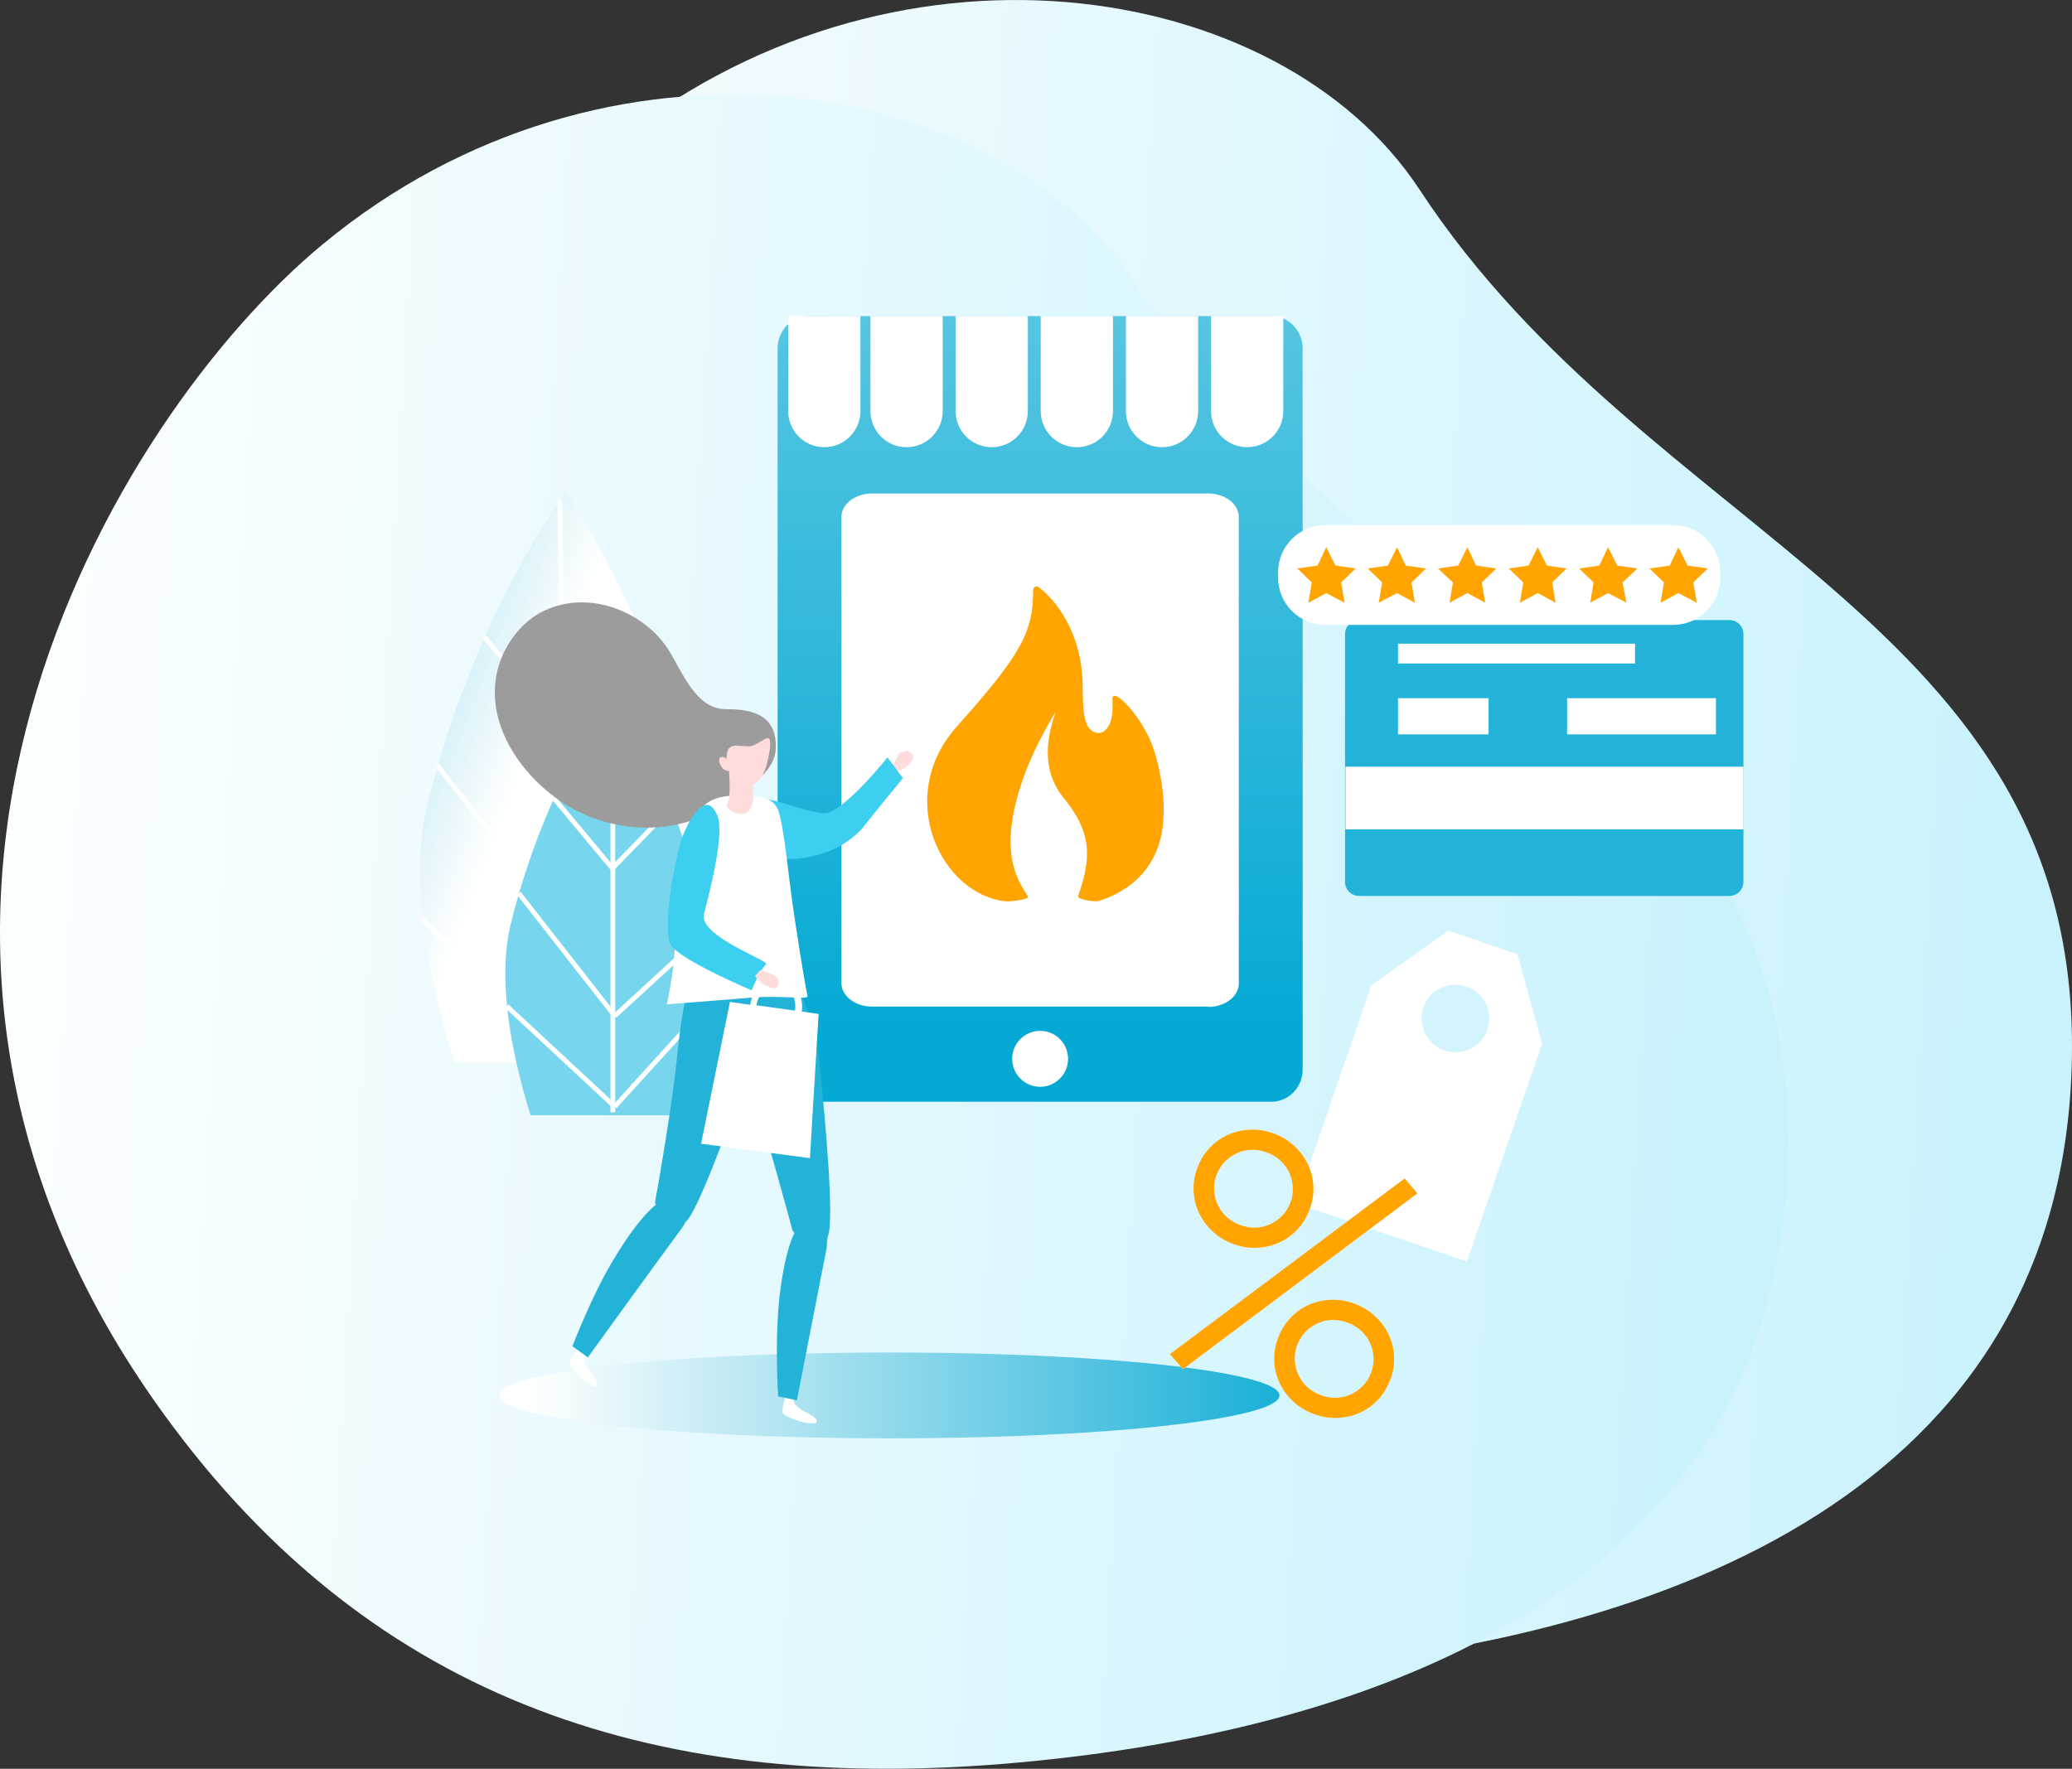 <?xml version="1.0" encoding="UTF-8"?>
<svg width="219px" height="187px" viewBox="0 0 219 187" version="1.1" xmlns="http://www.w3.org/2000/svg" xmlns:xlink="http://www.w3.org/1999/xlink">
    <rect x="0" y="0" width="219" height="187" fill="#333333" stroke="none"/>
    <!-- Generator: sketchtool 52.3 (67297) - http://www.bohemiancoding.com/sketch -->
    <title>28F8C2D6-DF4D-49A0-818F-282C361440B5</title>
    <desc>Created with sketchtool.</desc>
    <defs>
        <linearGradient x1="0%" y1="100%" x2="172.994%" y2="109.16%" id="linearGradient-1">
            <stop stop-color="#FFFFFF" offset="0%"></stop>
            <stop stop-color="#9EE8FB" offset="99.379%"></stop>
        </linearGradient>
        <linearGradient x1="0%" y1="100%" x2="-129.3%" y2="0%" id="linearGradient-2">
            <stop stop-color="#FFFFFF" offset="0%"></stop>
            <stop stop-color="#05A9D3" offset="100%"></stop>
        </linearGradient>
        <linearGradient x1="43.883%" y1="-188.928%" x2="43.883%" y2="90.62%" id="linearGradient-3">
            <stop stop-color="#FFFFFF" offset="0%"></stop>
            <stop stop-color="#05A9D3" offset="100%"></stop>
        </linearGradient>
        <linearGradient x1="3.436%" y1="49.927%" x2="109.167%" y2="49.927%" id="linearGradient-4">
            <stop stop-color="#FFFFFF" offset="0%"></stop>
            <stop stop-color="#05A9D3" offset="100%"></stop>
        </linearGradient>
        <path d="M135.798,127.882 C135.798,128.759 135.636,129.576 135.312,130.334 C134.989,131.093 134.539,131.75 133.964,132.307 C133.389,132.864 132.718,133.302 131.951,133.622 C131.184,133.942 130.358,134.102 129.471,134.102 C128.584,134.102 127.757,133.942 126.991,133.622 C126.224,133.302 125.553,132.864 124.978,132.307 C124.402,131.75 123.953,131.093 123.63,130.334 C123.306,129.576 123.144,128.759 123.144,127.882 C123.144,127.006 123.306,126.188 123.63,125.43 C123.953,124.672 124.402,124.015 124.978,123.458 C125.553,122.901 126.224,122.463 126.991,122.143 C127.757,121.823 128.584,121.663 129.471,121.663 C130.358,121.663 131.184,121.823 131.951,122.143 C132.718,122.463 133.389,122.901 133.964,123.458 C134.539,124.015 134.989,124.672 135.312,125.43 C135.636,126.188 135.798,127.006 135.798,127.882 Z M133.641,127.882 C133.641,127.29 133.527,126.745 133.299,126.248 C133.072,125.75 132.772,125.318 132.401,124.95 C132.029,124.583 131.592,124.299 131.089,124.097 C130.585,123.896 130.046,123.795 129.471,123.795 C128.896,123.795 128.357,123.896 127.853,124.097 C127.35,124.299 126.913,124.583 126.541,124.95 C126.17,125.318 125.87,125.75 125.643,126.248 C125.415,126.745 125.301,127.29 125.301,127.882 C125.301,128.475 125.415,129.02 125.643,129.517 C125.87,130.015 126.17,130.447 126.541,130.814 C126.913,131.181 127.35,131.466 127.853,131.667 C128.357,131.869 128.896,131.969 129.471,131.969 C130.046,131.969 130.585,131.869 131.089,131.667 C131.592,131.466 132.029,131.181 132.401,130.814 C132.772,130.447 133.072,130.015 133.299,129.517 C133.527,129.02 133.641,128.475 133.641,127.882 Z M150.356,141.458 C150.356,142.335 150.194,143.152 149.871,143.91 C149.547,144.668 149.098,145.326 148.523,145.883 C147.948,146.439 147.277,146.878 146.51,147.198 C145.743,147.517 144.916,147.677 144.03,147.677 C143.143,147.677 142.316,147.517 141.549,147.198 C140.782,146.878 140.111,146.439 139.536,145.883 C138.961,145.326 138.512,144.668 138.188,143.91 C137.865,143.152 137.703,142.335 137.703,141.458 C137.703,140.581 137.865,139.764 138.188,139.006 C138.512,138.248 138.961,137.59 139.536,137.033 C140.111,136.477 140.782,136.038 141.549,135.719 C142.316,135.399 143.143,135.239 144.03,135.239 C144.916,135.239 145.743,135.399 146.51,135.719 C147.277,136.038 147.948,136.477 148.523,137.033 C149.098,137.59 149.547,138.248 149.871,139.006 C150.194,139.764 150.356,140.581 150.356,141.458 Z M148.199,141.458 C148.199,140.866 148.086,140.321 147.858,139.823 C147.63,139.326 147.331,138.893 146.959,138.526 C146.588,138.159 146.15,137.875 145.647,137.673 C145.144,137.472 144.605,137.371 144.03,137.371 C143.454,137.371 142.915,137.472 142.412,137.673 C141.909,137.875 141.471,138.159 141.1,138.526 C140.728,138.893 140.429,139.326 140.201,139.823 C139.973,140.321 139.86,140.866 139.86,141.458 C139.86,142.05 139.973,142.595 140.201,143.093 C140.429,143.59 140.728,144.023 141.1,144.39 C141.471,144.757 141.909,145.042 142.412,145.243 C142.915,145.444 143.454,145.545 144.03,145.545 C144.605,145.545 145.144,145.444 145.647,145.243 C146.15,145.042 146.588,144.757 146.959,144.39 C147.331,144.023 147.63,143.59 147.858,143.093 C148.086,142.595 148.199,142.05 148.199,141.458 Z M129.579,148.353 L127.71,147.393 L143.922,120.988 L145.755,121.947 L129.579,148.353 Z" id="path-5"></path>
        <linearGradient x1="0%" y1="100%" x2="172.994%" y2="109.16%" id="linearGradient-6">
            <stop stop-color="#FFFFFF" offset="0%"></stop>
            <stop stop-color="#05A9D3" offset="100%"></stop>
        </linearGradient>
    </defs>
    <g id="token" stroke="none" stroke-width="1" fill="none" fill-rule="evenodd">
        <g id="Tablet_Token_1024" transform="translate(-579, -1115)">
            <g id="Group-4" transform="translate(88, 1025)">
                <g id="Group-35-Copy" transform="translate(491, 90)">
                    <path d="M47.351,139.556 C69.667,170.281 100.134,179.73 137.558,176.351 C174.983,172.972 218.174,158.204 218.989,111.835 C219.804,65.467 174.418,57.207 150.033,20.037 C135.301,-2.427 93.99,-8.935 64.088,15.845 C42.085,34.054 9.55,87.556 47.351,139.556 Z" id="Path" fill="url(#linearGradient-1)"></path>
                    <path d="M17.351,149.556 C39.667,180.281 70.134,189.73 107.558,186.351 C144.983,182.972 188.174,168.204 188.989,121.835 C189.804,75.467 144.418,67.207 120.033,30.037 C105.301,7.573 63.99,1.065 34.088,25.845 C12.085,44.054 -20.45,97.556 17.351,149.556 Z" id="Path" fill="url(#linearGradient-1)"></path>
                    <path d="M69.305,112.351 C71.342,103.122 72.869,93.791 72.716,87.469 C72.258,70.388 59.835,51.981 59.835,51.981 C59.835,51.981 50.212,64.728 45.171,85.021 C43.287,92.619 45.069,102.714 48.022,112.351 L69.305,112.351 Z" id="Path" fill="url(#linearGradient-2)"></path>
                    <path d="M59.988,111.535 L59.173,52.848" id="Path" stroke="#FFFFFF" stroke-width="0.5"></path>
                    <path d="M46.24,80.942 L59.988,98.482" id="Path" stroke="#FFFFFF" stroke-width="0.5"></path>
                    <path d="M68.134,68.654 L59.58,77.373" id="Path" stroke="#FFFFFF" stroke-width="0.5"></path>
                    <path d="M72.564,86.908 L59.988,98.482" id="Path" stroke="#FFFFFF" stroke-width="0.5"></path>
                    <path d="M51.23,67.379 L59.58,77.373" id="Path" stroke="#FFFFFF" stroke-width="0.5"></path>
                    <path d="M44.509,97.106 L59.988,111.535" id="Path" stroke="#FFFFFF" stroke-width="0.5"></path>
                    <path d="M59.988,111.535 L71.749,98.482" id="Path" stroke="#FFFFFF" stroke-width="0.5"></path>
                    <path d="M71.749,117.909 C73.226,111.076 74.397,104.193 74.244,99.502 C73.938,86.908 64.774,73.345 64.774,73.345 C64.774,73.345 57.645,82.727 53.979,97.717 C52.605,103.326 53.878,110.77 56.067,117.909 L71.749,117.909 Z" id="Path" fill="#77D6EE"></path>
                    <path d="M64.774,117.603 L64.774,73.345" id="Path" stroke="#FFFFFF" stroke-width="0.5"></path>
                    <path d="M54.845,94.454 L64.977,107.405" id="Path" stroke="#FFFFFF" stroke-width="0.5"></path>
                    <path d="M70.985,85.378 L64.723,91.803" id="Path" stroke="#FFFFFF" stroke-width="0.5"></path>
                    <path d="M74.295,98.839 L64.977,107.405" id="Path" stroke="#FFFFFF" stroke-width="0.5"></path>
                    <path d="M58.562,84.409 L64.723,91.803" id="Path" stroke="#FFFFFF" stroke-width="0.5"></path>
                    <path d="M53.572,106.385 L64.977,116.991" id="Path" stroke="#FFFFFF" stroke-width="0.5"></path>
                    <path d="M64.977,116.991 L73.684,107.405" id="Path" stroke="#FFFFFF" stroke-width="0.5"></path>
                    <path d="M134.375,116.481 C136.208,116.481 137.685,114.951 137.685,113.065 L137.685,36.838 C137.685,34.951 136.208,33.421 134.375,33.421 L85.496,33.421 C83.663,33.421 82.187,34.951 82.187,36.838 L82.187,113.065 C82.187,114.951 83.663,116.481 85.496,116.481 L134.375,116.481 Z" id="Path" fill="url(#linearGradient-3)"></path>
                    <path d="M127.703,106.456 C129.483,106.456 130.936,105.341 130.936,103.974 L130.936,54.656 C130.936,53.29 129.483,52.175 127.703,52.175 L92.168,52.175 C90.388,52.175 88.936,53.29 88.936,54.656 L88.936,103.938 C88.936,105.305 90.388,106.42 92.168,106.42 L127.703,106.42 L127.703,106.456 Z" id="Path" fill="#FFFFFF"></path>
                    <ellipse id="Oval" fill="#FFFFFF" cx="109.936" cy="111.943" rx="2.953" ry="2.957"></ellipse>
                    <path d="M83.307,33.41 L83.307,43.455 C83.307,45.545 84.987,47.279 87.126,47.279 C89.213,47.279 90.944,45.596 90.944,43.455 L90.944,33.41 L83.307,33.41 Z" id="Path" fill="#FFFFFF"></path>
                    <path d="M92,33.41 L92,43.455 C92,45.545 93.68,47.279 95.819,47.279 C97.906,47.279 99.637,45.596 99.637,43.455 L99.637,33.41 L92,33.41 Z" id="Path" fill="#FFFFFF"></path>
                    <path d="M101,33.41 L101,43.455 C101,45.545 102.68,47.279 104.819,47.279 C106.906,47.279 108.637,45.596 108.637,43.455 L108.637,33.41 L101,33.41 Z" id="Path" fill="#FFFFFF"></path>
                    <path d="M110,33.41 L110,43.455 C110,45.545 111.68,47.279 113.819,47.279 C115.906,47.279 117.637,45.596 117.637,43.455 L117.637,33.41 L110,33.41 Z" id="Path" fill="#FFFFFF"></path>
                    <path d="M119,33.41 L119,43.455 C119,45.545 120.68,47.279 122.819,47.279 C124.906,47.279 126.637,45.596 126.637,43.455 L126.637,33.41 L119,33.41 Z" id="Path" fill="#FFFFFF"></path>
                    <path d="M128,33.41 L128,43.455 C128,45.545 129.68,47.279 131.819,47.279 C133.906,47.279 135.637,45.596 135.637,43.455 L135.637,33.41 L128,33.41 Z" id="Path" fill="#FFFFFF"></path>
                    <path d="M184.271,93.243 C184.271,94.059 183.609,94.722 182.794,94.722 L143.64,94.722 C142.825,94.722 142.163,94.059 142.163,93.243 L142.163,67.035 C142.163,66.219 142.825,65.557 143.64,65.557 L182.794,65.557 C183.609,65.557 184.271,66.219 184.271,67.035 L184.271,93.243 Z" id="Path" fill="#24B3D8"></path>
                    <rect id="Rectangle" fill="#FFFFFF" x="142.214" y="81.057" width="42.056" height="6.628"></rect>
                    <rect id="Rectangle" fill="#FFFFFF" x="147.764" y="68.055" width="25.051" height="2.091"></rect>
                    <rect id="Rectangle" fill="#FFFFFF" x="147.764" y="73.817" width="9.572" height="3.824"></rect>
                    <rect id="Rectangle" fill="#FFFFFF" x="165.635" y="73.817" width="15.733" height="3.824"></rect>
                    <path d="M181.827,61.07 C181.827,63.823 179.586,66.066 176.837,66.066 L140.076,66.066 C137.326,66.066 135.086,63.823 135.086,61.07 L135.086,60.509 C135.086,57.755 137.326,55.512 140.076,55.512 L176.837,55.512 C179.586,55.512 181.827,57.755 181.827,60.509 L181.827,61.07 Z" id="Path" fill="#FFFFFF"></path>
                    <polygon id="Path" fill="#FFA400" points="140.178 57.857 141.145 59.795 143.283 60.101 141.756 61.579 142.112 63.721 140.178 62.701 138.294 63.721 138.65 61.579 137.123 60.101 139.261 59.795"></polygon>
                    <polygon id="Path" fill="#FFA400" points="147.662 57.857 148.579 59.795 150.717 60.101 149.19 61.579 149.546 63.721 147.662 62.701 145.727 63.721 146.084 61.579 144.556 60.101 146.695 59.795"></polygon>
                    <polygon id="Path" fill="#FFA400" points="155.096 57.857 156.012 59.795 158.151 60.101 156.623 61.579 156.98 63.721 155.096 62.701 153.212 63.721 153.568 61.579 151.99 60.101 154.128 59.795"></polygon>
                    <polygon id="Path" fill="#FFA400" points="162.53 57.857 163.497 59.795 165.584 60.101 164.057 61.579 164.413 63.721 162.53 62.701 160.646 63.721 161.002 61.579 159.475 60.101 161.562 59.795"></polygon>
                    <polygon id="Path" fill="#FFA400" points="169.963 57.857 170.931 59.795 173.069 60.101 171.491 61.579 171.898 63.721 169.963 62.701 168.079 63.721 168.436 61.579 166.908 60.101 169.047 59.795"></polygon>
                    <ellipse id="Oval" fill="url(#linearGradient-4)" style="mix-blend-mode: color-burn;" cx="93.993" cy="147.53" rx="41.242" ry="4.538"></ellipse>
                    <path d="M160.384,100.883 L153.06,98.379 L144.952,104.169 L137,127.224 L155.048,133.379 L163,110.324 L160.384,100.883 Z M152.694,111.055 C150.811,110.429 149.817,108.394 150.445,106.517 C151.072,104.639 153.113,103.648 154.996,104.326 C156.879,104.952 157.873,106.986 157.193,108.864 C156.565,110.689 154.525,111.68 152.694,111.055 Z" id="Shape" fill="#FFFFFF" fill-rule="nonzero"></path>
                    <g id="%" transform="translate(136.75, 134.67) rotate(21.636) translate(-136.75, -134.67) ">
                        <use fill="#FBFBFB" xlink:href="#path-5"></use>
                        <use fill="#FFA400" xlink:href="#path-5"></use>
                    </g>
                    <path d="M106.415,95.298 C106.768,95.327 108.851,95.096 108.649,94.785 C107.553,93.101 106.153,90.776 107.155,85.819 C107.823,82.515 109.298,78.996 111.58,75.262 C110.242,78.999 110.515,82.021 112.397,84.327 C115.22,87.786 115.515,90.381 113.945,94.734 C113.814,95.097 115.85,95.409 116.177,95.243 C116.505,95.078 122.69,93.61 122.972,86.399 C123.09,84.832 122.853,82.058 121.963,79.29 C120.82,75.781 117.58,72.524 117.58,73.875 C117.58,74.061 117.605,74.944 117.58,75.262 C117.388,77.765 115.703,78.018 114.953,76.751 C114.508,75.999 114.434,74.391 114.434,72.569 C114.434,69.536 113.544,66.415 111.58,63.878 C111.069,63.218 110.472,62.602 109.786,62.076 C109.538,61.886 109.201,62.076 109.201,62.387 C109.201,66.779 107.969,69.176 101.18,76.751 C94.391,84.327 99.575,94.734 106.415,95.298 Z" id="Shape-Copy" fill="#FFA400"></path>
                    <path d="M83.213,147.074 C83.213,147.074 82.5,149.062 82.755,149.419 C83.01,149.827 84.69,150.337 85.25,150.439 C85.861,150.49 86.268,150.541 86.319,150.337 C86.472,149.725 84.486,149.062 85.199,149.317 C85.708,149.521 83.824,148.858 83.875,147.941 C83.926,147.227 83.824,147.125 83.824,147.125 L83.213,147.074 Z" id="Path" fill="#FFFFFF"></path>
                    <path d="M61.625,142.23 C61.625,142.23 60.148,143.709 60.199,144.168 C60.25,144.626 61.523,145.85 62.032,146.156 C62.541,146.462 62.898,146.717 63.051,146.513 C63.407,146.003 61.93,144.575 62.44,145.136 C62.847,145.544 61.37,144.168 61.829,143.352 C62.185,142.689 62.134,142.587 62.134,142.587 L61.625,142.23 Z" id="Path" fill="#FFFFFF"></path>
                    <path d="M87.49,130.707 C88.254,129.126 87.134,117.654 86.726,113.473 C86.319,109.088 85.25,106.691 84.384,104.091 C83.773,102.204 82.959,102.357 82.449,102.357 C81.889,102.357 81.278,102.306 80.718,102.255 C80.515,101.694 80.056,101.542 79.802,101.389 C78.478,100.726 76.747,99.706 76.747,99.706 C76.747,99.706 74.405,101.44 73.336,103.224 C72.317,105.009 71.961,108.017 71.503,112.249 C71.095,116.481 69.466,125.965 69.262,126.934 C69.211,127.087 69.262,127.24 69.313,127.392 C69.313,127.392 67.837,128.361 65.291,132.44 C62.694,136.519 60.505,142.332 60.505,142.332 L62.134,143.505 C62.134,143.505 70.433,132.032 71.808,130.197 C72.114,129.789 72.317,129.483 72.47,129.177 C73.794,128.106 77.409,117.96 78.885,113.677 C79.089,114.289 79.344,114.951 79.547,115.665 C80.973,119.693 83.468,128.973 83.722,129.942 C83.773,130.095 83.824,130.197 83.977,130.35 C83.977,130.35 83.06,131.828 82.449,136.621 C81.838,141.414 82.246,147.635 82.246,147.635 L84.232,148.043 C84.232,148.043 86.93,134.123 87.388,131.879 C87.388,131.421 87.439,131.013 87.49,130.707 Z" id="Path" fill="#24B3D8"></path>
                    <path d="M94.72,81.605 C94.72,81.605 95.586,81.35 96.044,80.84 C96.502,80.279 96.757,80.025 96.349,79.668 C95.942,79.311 95.84,79.362 95.535,79.464 C94.822,79.617 95.331,79.413 94.262,80.993 L94.72,81.605 Z" id="Path" fill="#FFDCDC"></path>
                    <path d="M80.718,89.253 C81.635,91.395 84.537,90.885 86.472,90.375 C88.407,89.865 90.24,88.692 91.309,87.367 C92.327,86.041 95.433,82.268 95.433,82.268 L93.804,80.075 C93.804,80.075 89.527,85.429 87.439,85.939 C86.064,86.296 81.075,83.951 79.751,84.511 C79.191,84.715 80.107,87.877 80.718,89.253 Z" id="Path" fill="#3DCFF0"></path>
                    <path d="M57.501,64.575 C55.362,65.595 53.733,67.634 52.918,69.776 C50.678,75.792 54.853,82.013 59.894,85.123 C65.036,88.285 72.063,88.438 77.001,84.715 C78.784,83.39 81.838,81.809 81.991,79.209 C82.195,75.334 79.089,74.977 76.747,74.977 C73.539,74.977 72.164,71.102 70.688,68.756 C68.244,64.83 62.44,62.23 57.501,64.575 Z" id="Path" fill="#9C9C9C"></path>
                    <path d="M83.824,95.933 C83.417,93.332 82.908,87.673 82.297,85.786 C81.889,84.613 81.075,84.206 78.58,84.104 C73.947,83.951 73.183,85.888 72.215,90.987 C71.961,92.16 71.553,97.411 71.248,101.236 C71.044,103.683 70.484,106.181 70.484,106.181 C70.484,106.181 76.39,105.723 79.496,105.468 C82.602,105.213 85.403,105.723 85.352,105.315 C84.944,103.377 84.13,98.074 83.824,95.933 Z" id="Path" fill="#FFFFFF"></path>
                    <path d="M79.089,78.903 C77.867,78.903 76.747,78.393 76.798,80.228 C76.543,80.025 76.289,79.974 76.136,80.075 C75.932,80.228 75.983,80.687 76.238,81.044 C76.492,81.401 76.798,81.554 77.052,81.503 C77.052,81.503 77.052,81.503 77.052,81.554 C77.103,82.166 77.154,83.492 77.103,83.951 C77.001,84.664 77.154,83.9 76.798,85.276 C76.798,85.276 77.307,86.041 78.427,86.041 C79.445,86.041 79.598,84.613 79.598,84.613 C79.598,84.613 79.598,84.613 79.598,84.206 C79.598,83.951 79.598,83.39 79.598,82.931 C80.871,82.37 81.177,80.432 81.38,79.107 C81.635,76.812 80.311,78.954 79.089,78.903 Z" id="Path" fill="#FFDCDC"></path>
                    <path d="M86.523,107.201 L84.741,106.946 C84.995,105.213 83.977,103.632 82.449,103.428 C80.973,103.224 79.547,104.499 79.293,106.232 L77.154,105.926 L74.099,120.917 L85.606,122.447 L86.523,107.201 Z M82.348,104.091 C83.468,104.244 84.232,105.468 84.028,106.844 L79.955,106.283 C80.158,104.958 81.227,103.938 82.348,104.091 Z" id="Shape" fill="#FFFFFF" fill-rule="nonzero"></path>
                    <path d="M79.445,104.703 C79.445,104.703 80.26,102.612 80.973,101.949 C81.431,101.592 73.845,98.992 74.405,96.647 C74.812,95.015 76.645,88.285 75.83,86.245 C74.405,82.778 72.164,88.183 71.961,88.947 C70.993,92.364 70.128,98.176 70.841,99.808 C71.604,101.389 79.445,104.703 79.445,104.703 Z" id="Path" fill="#3DCFF0"></path>
                    <path d="M79.802,103.173 C79.802,103.173 80.362,103.938 81.024,104.244 C81.686,104.499 82.042,104.652 82.246,104.142 C82.348,103.887 82.348,103.887 82.246,103.632 C82.144,103.377 82.195,103.071 80.362,102.561 L79.802,103.173 Z" id="Path" fill="#FFDCDC"></path>
                    <g id="Group" opacity="0.711" transform="translate(44.509, 52.593)"></g>
                    <g id="Group" transform="translate(53.165, 72.988)"></g>
                    <g id="Group" transform="translate(83.205, 33.257)"></g>
                    <g id="Group" transform="translate(135.086, 55.257)">
                        <g transform="translate(6.619, 10.198)"></g>
                        <g fill="#FFA400" id="Path">
                            <g transform="translate(2.037, 2.549)">
                                <polygon points="40.274 0.051 41.242 1.989 43.38 2.294 41.853 3.773 42.209 5.915 40.274 4.895 38.39 5.915 38.747 3.773 37.219 2.294 39.358 1.989"></polygon>
                            </g>
                        </g>
                    </g>
                    <g id="Group" transform="translate(52.751, 142.992)"></g>
                    <g id="Group-16" transform="translate(119, 97.992)"></g>
                    <g id="Group" transform="translate(51.674, 63.3)">
                        <g transform="translate(0.582, 0)">
                            <g transform="translate(26.985, 15.806)"></g>
                            <g transform="translate(17.821, 21.415)">
                                <g></g>
                            </g>
                        </g>
                    </g>
                </g>
            </g>
        </g>
    </g>
</svg>
